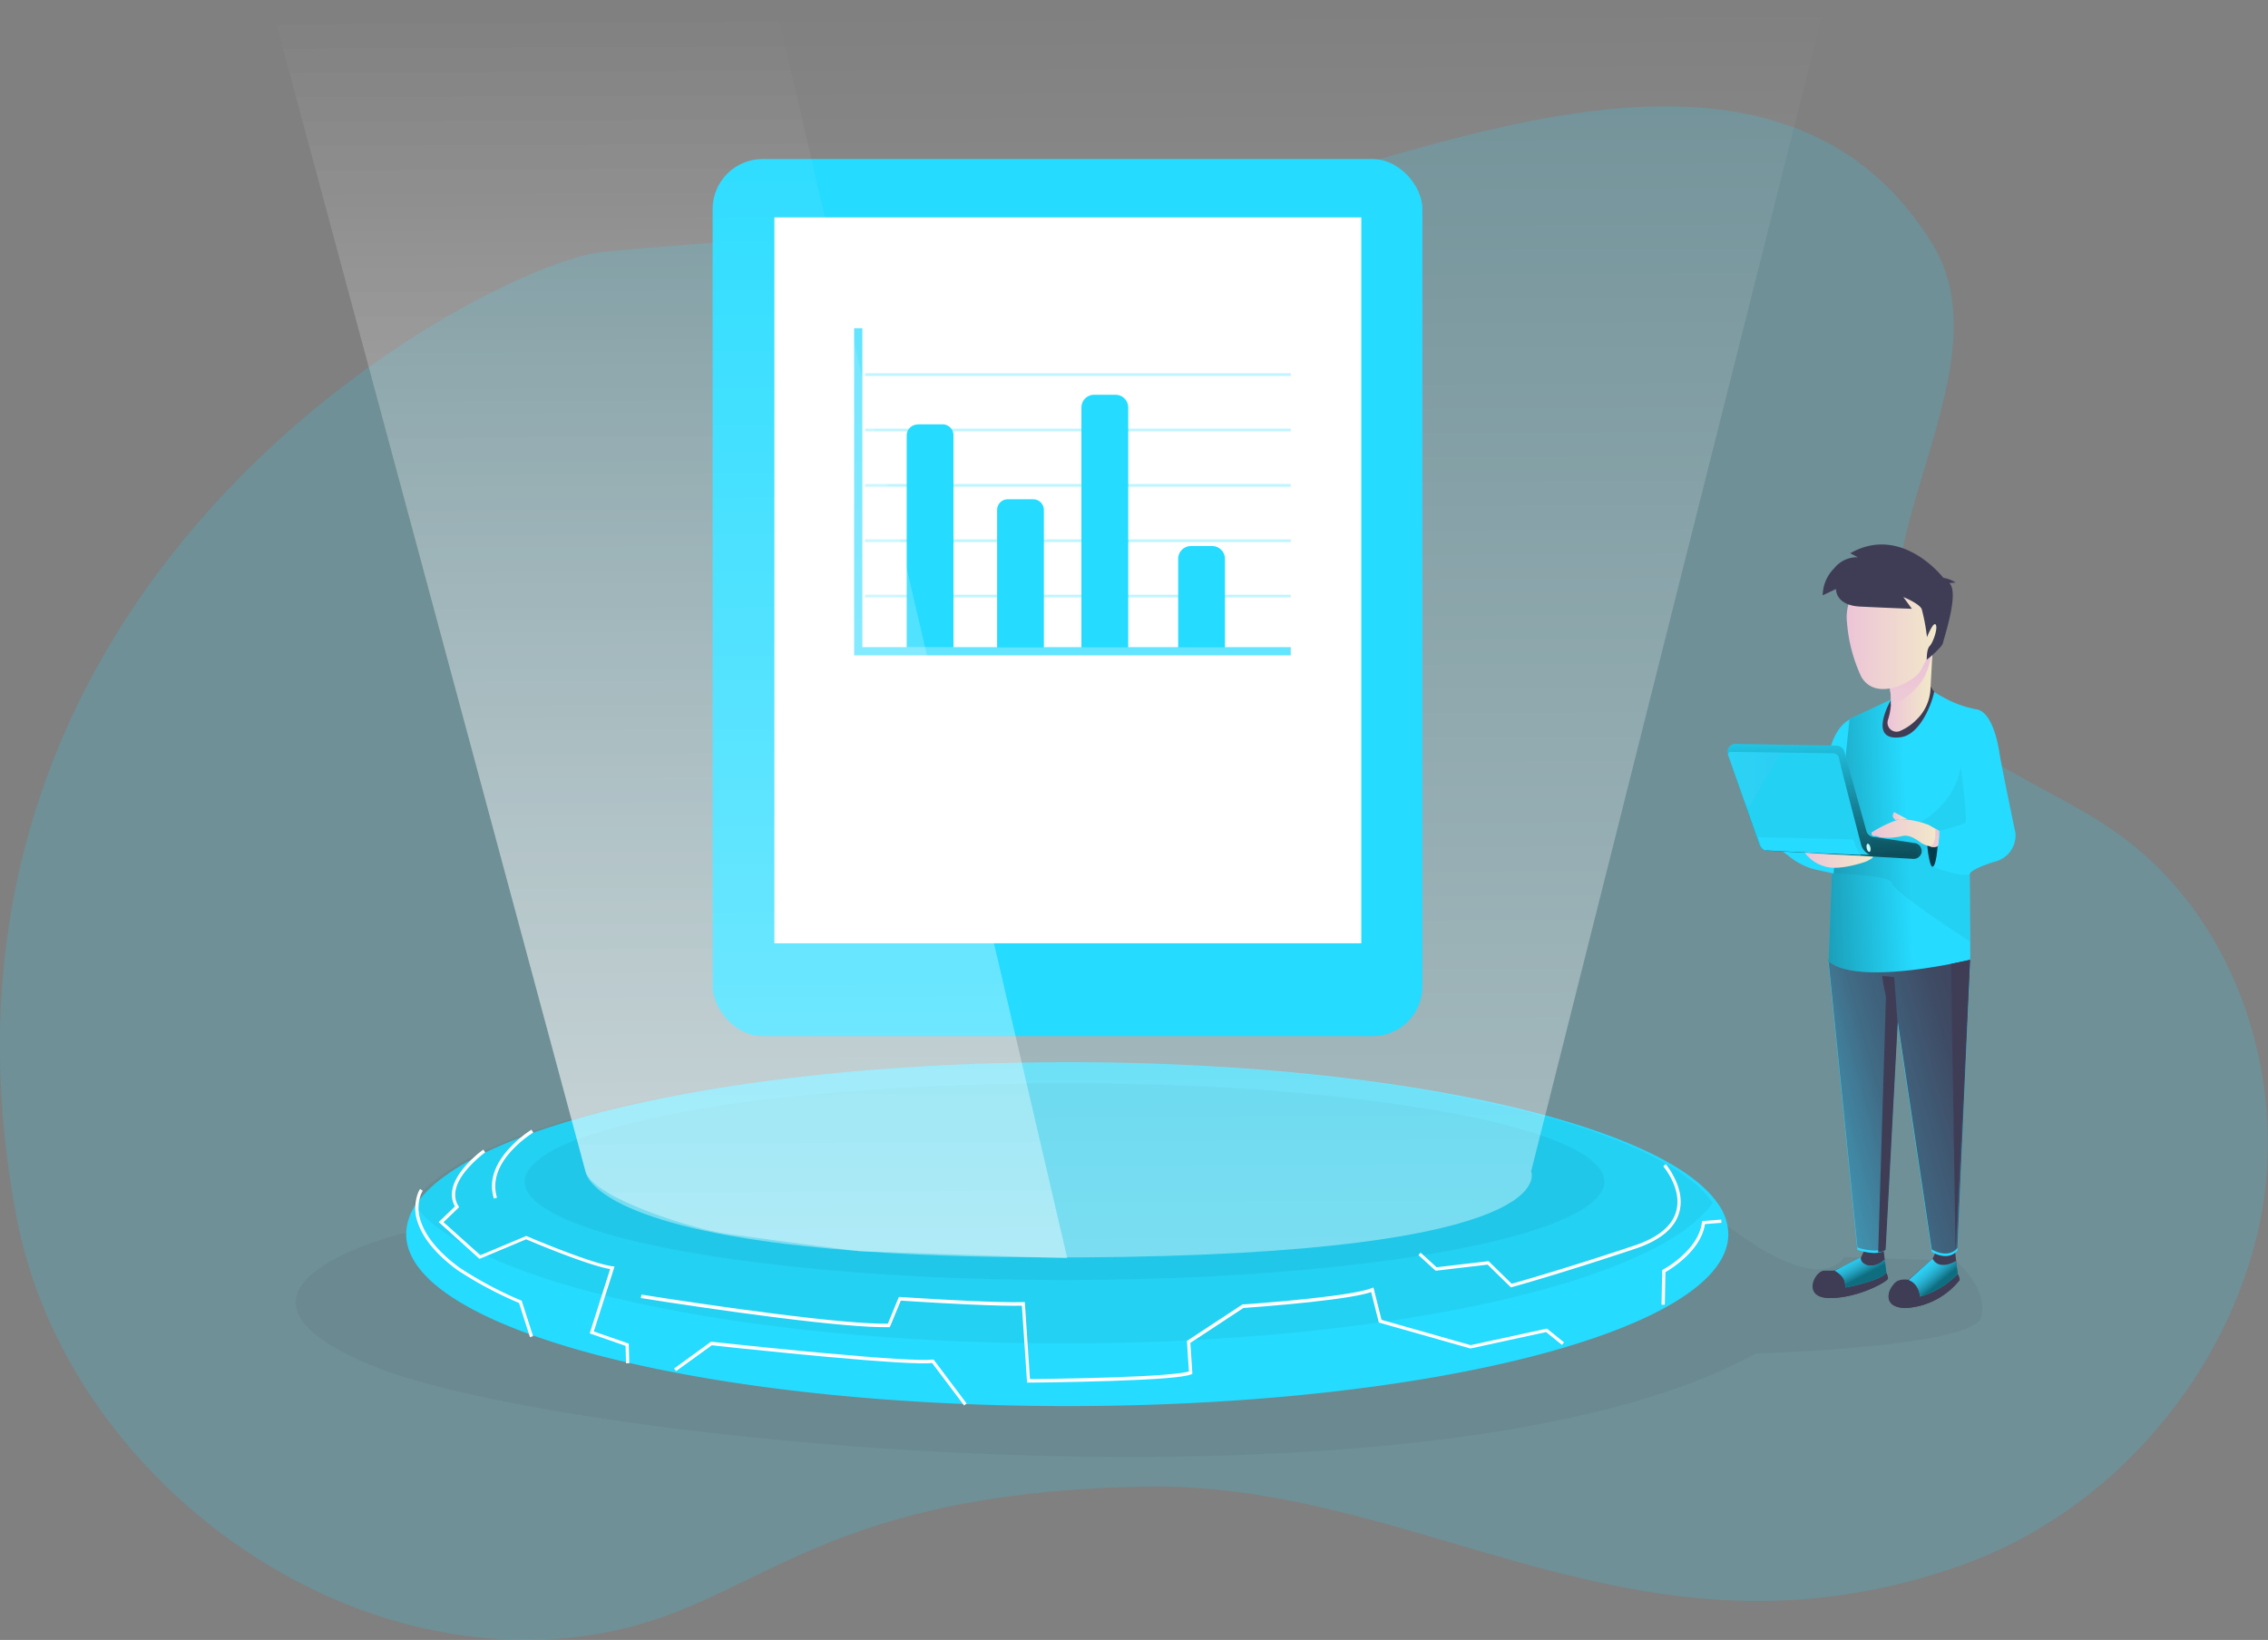 <svg id="Layer_1" data-name="Layer 1" xmlns="http://www.w3.org/2000/svg" xmlns:xlink="http://www.w3.org/1999/xlink" width="824.2" height="596.04" viewBox="0 0 824.2 596.04">
  <rect x="0" y="0" width="824.2" height="596.04" fill="#808080" stroke="none"/>
  <defs>
    <linearGradient id="linear-gradient" x1="383.3" y1="629.66" x2="381.11" y2="173.47" gradientTransform="translate(0.03 -172.61)" gradientUnits="userSpaceOnUse">
      <stop offset="0.01" stop-color="#fff" stop-opacity="0.4"/>
      <stop offset="1" stop-color="#fff" stop-opacity="0"/>
    </linearGradient>
    <linearGradient id="linear-gradient-2" x1="609.02" y1="595.9" x2="752.61" y2="556.49" gradientTransform="translate(0.03 -172.61)" gradientUnits="userSpaceOnUse">
      <stop offset="0" stop-color="#68e1fd" stop-opacity="0"/>
      <stop offset="0.02" stop-color="#66daf6" stop-opacity="0.04"/>
      <stop offset="0.18" stop-color="#58a1bc" stop-opacity="0.39"/>
      <stop offset="0.35" stop-color="#4d758f" stop-opacity="0.66"/>
      <stop offset="0.53" stop-color="#45566f" stop-opacity="0.85"/>
      <stop offset="0.73" stop-color="#40435c" stop-opacity="0.96"/>
      <stop offset="0.99" stop-color="#3f3d56"/>
    </linearGradient>
    <linearGradient id="linear-gradient-3" x1="693.35" y1="296.1" x2="594.24" y2="291.59" gradientTransform="matrix(1, 0, 0, -1, -0.04, 598)" gradientUnits="userSpaceOnUse">
      <stop offset="0" stop-opacity="0"/>
      <stop offset="0.91" stop-opacity="0.8"/>
      <stop offset="1"/>
    </linearGradient>
    <linearGradient id="linear-gradient-4" x1="685.91" y1="424.27" x2="702.23" y2="424.27" gradientTransform="translate(0.03 -172.61)" gradientUnits="userSpaceOnUse">
      <stop offset="0" stop-color="#ecc4d7"/>
      <stop offset="0.42" stop-color="#efd4d1"/>
      <stop offset="1" stop-color="#f2eac9"/>
    </linearGradient>
    <linearGradient id="linear-gradient-5" x1="693.68" y1="415.48" x2="710.76" y2="486.81" xlink:href="#linear-gradient-4"/>
    <linearGradient id="linear-gradient-6" x1="671.1" y1="401.61" x2="705.8" y2="401.61" xlink:href="#linear-gradient-4"/>
    <linearGradient id="linear-gradient-7" x1="661.97" y1="337.09" x2="664.6" y2="265.57" xlink:href="#linear-gradient-3"/>
    <linearGradient id="linear-gradient-8" x1="680.05" y1="475.38" x2="704.61" y2="475.38" xlink:href="#linear-gradient-4"/>
    <linearGradient id="linear-gradient-9" x1="687.82" y1="469.21" x2="693.18" y2="469.21" xlink:href="#linear-gradient-4"/>
    <linearGradient id="linear-gradient-10" x1="655.85" y1="485.27" x2="680.63" y2="485.27" xlink:href="#linear-gradient-4"/>
    <linearGradient id="linear-gradient-11" x1="680.34" y1="640.98" x2="673.02" y2="627.18" gradientTransform="translate(0.03 -172.61)" gradientUnits="userSpaceOnUse">
      <stop offset="0.36" stop-color="#00272e"/>
      <stop offset="1" stop-color="#69b9eb" stop-opacity="0"/>
    </linearGradient>
    <linearGradient id="linear-gradient-12" x1="708.89" y1="642.99" x2="698.47" y2="630.6" xlink:href="#linear-gradient-11"/>
    <linearGradient id="linear-gradient-13" x1="702.04" y1="474.93" x2="709.73" y2="495.86" xlink:href="#linear-gradient-4"/>
    <linearGradient id="linear-gradient-14" x1="244.33" y1="630.62" x2="242.12" y2="174.14" xlink:href="#linear-gradient"/>
    <linearGradient id="linear-gradient-15" x1="627.93" y1="455.89" x2="646.81" y2="455.89" gradientTransform="translate(0.03 -172.61)" gradientUnits="userSpaceOnUse">
      <stop offset="0" stop-color="#68e1fd"/>
      <stop offset="1" stop-color="#69b9eb"/>
    </linearGradient>
  </defs>
  <title>12. innovation_technology</title>
  <path d="M445.59,72.18c-74.87,12-151.08,12.1-226.55,19.36C180,95.3-38.82,206.29,6,442.32c16.45,86.95,103.6,157.43,192,153.57,75.11-3.28,83.38-52.77,217.23-55.58,101.64-2.13,180,70.39,297.74,28.53,52.18-18.55,93.75-65.36,107.07-119.1s-6-115.82-51.47-147.52c-23.57-16.49-53.68-25.43-70.47-48.83-32.91-45.86,33.74-116.79,4.09-164.81C643.26-6.95,508.43,62.14,445.59,72.18Z" transform="translate(-0.01)" fill="#25dbff" opacity="0.18" style="isolation: isolate"/>
  <path d="M146,448.39s-79.07,19.67-10.6,48S521.71,556,638.07,491.9c0,0,79.81-2.22,82-13.41s-9.48-20.24-9.48-20.24l-40.47-1.37s-7.45,16.13-44.74-13.17S146,448.39,146,448.39Z" transform="translate(-0.01)" fill="#000405" opacity="0.05" style="isolation: isolate"/>
  <path d="M712.15,465.22a26.91,26.91,0,0,1-19.47,10.17c-10.6,0-5.48-9.92-2-9.92a12.64,12.64,0,0,0,2.94-.28l4.36-3.8,4.31-3.85,1.13-2.44s6,1.38,7.07-.21l.78,6.74v1.31A5,5,0,0,1,712.15,465.22Z" transform="translate(-0.01)" fill="#3f3d56"/>
  <path d="M628.09,448.56c0,34.52-107.56,62.49-240.23,62.49s-240.25-28-240.25-62.49a19.45,19.45,0,0,1,4-11.4c20.58-29.07,118.52-51.1,236.25-51.1s215.65,22,236.23,51.1A19.45,19.45,0,0,1,628.09,448.56Z" transform="translate(-0.01)" fill="#25dbff"/>
  <path d="M622.43,437.16c-20.61,29.07-118.53,51.08-236.23,51.08s-215.63-22-236.24-51.08c20.57-29.07,118.51-51.1,236.24-51.1S601.85,408.09,622.43,437.16Z" transform="translate(-0.01)" fill="#000405" opacity="0.05" style="isolation: isolate"/>
  <ellipse cx="386.85" cy="429.46" rx="196.17" ry="35.77" fill="#000405" opacity="0.05" style="isolation: isolate"/>
  <path d="M556.42,425.75S570.17,455.83,393.33,457H383.09c-47.14,0-81.24-2.48-105.91-6h-.07c-63.15-9-64.32-25.17-64.32-25.17L98.66,2.22l183.13-.73L663.62,0Z" transform="translate(-0.01)" fill="url(#linear-gradient)"/>
  <path d="M686.14,464.69c0,1-10.6,7.06-21,7.06s-5.48-10-1.94-9.92h3.53l2-1,7.6-3.88,1.13-2.44s6,1.38,7.07-.21l.78,6.85v1.24A4.75,4.75,0,0,1,686.14,464.69Z" transform="translate(-0.01)" fill="#3f3d56"/>
  <path d="M685.4,462.39a4.86,4.86,0,0,1,.56,2.33c0,1-10.6,7.06-21,7.06s-5.48-10-1.94-9.92h3.53l2-1,16.69.28Z" transform="translate(-0.01)" fill="#3f3d56"/>
  <path d="M670.8,467.94a15.53,15.53,0,0,1-7.78,0c-2.33-1.27-3.07-2.23-3-3.21s1.49-3.82,7.07-2.48,6.61,4.35,6.61,4.35Z" transform="translate(-0.01)" fill="#3f3d56"/>
  <path d="M712.15,465.22a26.91,26.91,0,0,1-19.47,10.17c-10.6,0-5.48-9.92-2-9.92a12.64,12.64,0,0,0,2.94-.28l4.36-3.8,13.39.24v1.31A4.79,4.79,0,0,1,712.15,465.22Z" transform="translate(-0.01)" fill="#3f3d56"/>
  <path d="M698.58,471.08a15.49,15.49,0,0,1-7.77,0c-2.34-1.27-3.08-2.22-3-3.21s1.48-3.82,7.07-2.47,6.75,4.2,6.75,4.2Z" transform="translate(-0.01)" fill="#3f3d56"/>
  <path d="M664.44,349.55,675,454.27s7.07,2.55,10.22,0l4.38-82.48L702,455s5.79,3.74,9.36-.49L716,349S679,356.61,664.44,349.55Z" transform="translate(-0.01)" fill="#25dbff"/>
  <path d="M664.44,348.65,675,453.39s7.07,2.54,10.22,0l4.38-82.48L702,454.08s5.79,3.74,9.36-.5L716,348.08S679,355.71,664.44,348.65Z" transform="translate(-0.01)" fill="url(#linear-gradient-2)"/>
  <path d="M701.55,250.47A27.56,27.56,0,0,0,706,253.3a38.79,38.79,0,0,0,12,4.45c5.55.6,7.88,11,8.62,15.89s5.83,29.2,5.83,29.2a9.87,9.87,0,0,1-7.84,10.41c-9,2.93-8.77,4.38-8.77,4.38l.18,31.21s-40.55,9.85-51.5.57l1.59-42.23,6-45.9,17.18-8Z" transform="translate(-0.01)" fill="#25dbff"/>
  <path d="M701.55,250.47A27.56,27.56,0,0,0,706,253.3a38.79,38.79,0,0,0,12,4.45c5.55.6,7.88,11,8.62,15.89s5.83,29.2,5.83,29.2a9.87,9.87,0,0,1-7.84,10.41c-9,2.93-8.77,4.38-8.77,4.38l.18,31.21s-40.55,9.85-51.5.57l1.59-42.23,6-45.9,17.18-8Z" transform="translate(-0.01)" fill="url(#linear-gradient-3)"/>
  <path d="M701.62,249.56a10.6,10.6,0,0,1-14.08,5.14l-.41-.2s-8.77,15.22,3.78,13.42c6.65-1,11-11.51,12-16.49Z" transform="translate(-0.01)" fill="#3f3d56"/>
  <path d="M704.48,302a87.55,87.55,0,0,0,9.65-2.86c1.1-.74-1.59-20.66-1.59-20.66s-1,16-21.49,23.66c-10,3.74,6.86,8.86,6.86,8.86Z" transform="translate(-0.01)" fill="#000405" opacity="0.05" style="isolation: isolate"/>
  <path d="M702.5,315.09s11.07,4.09,13.26,2.65V342.1s-28.28-18.33-28.28-21.19-21.63-3.52-21.63-3.52v-6.67l32.84-3.88S705.79,300.68,702.5,315.09Z" transform="translate(-0.01)" fill="#000405" opacity="0.05" style="isolation: isolate"/>
  <path d="M704.38,301.64s0,10-1.52,12.85-2.48-7.06-2.48-7.06Z" transform="translate(-0.01)" fill="#033b4b"/>
  <path d="M702.26,237.39s-.12,2.25-.28,5.2c-.14,2.47-.31,5.43-.43,7.9a16.59,16.59,0,0,1-5.06,11.06,18.78,18.78,0,0,1-6.18,4.2,3.29,3.29,0,0,1-4.19-2,3.36,3.36,0,0,1-.08-1.91,23,23,0,0,0,1.14-5.8,20.55,20.55,0,0,0,0-2.22,21.45,21.45,0,0,0-.49-4.07c-1.9-4.78,13.52-11.5,15.35-12.29Z" transform="translate(-0.01)" fill="url(#linear-gradient-4)"/>
  <path d="M702.09,237.44c-.82,2.23-1,6.66-4.37,11-1.53,2-5.65,6.51-10.54,7.59a16.45,16.45,0,0,0,0-2.22,21.45,21.45,0,0,0-.49-4.07C684.84,245,700.26,238.23,702.09,237.44Z" transform="translate(-0.01)" fill="url(#linear-gradient-5)"/>
  <path d="M687,207.57a16.74,16.74,0,0,0-15.88,17.56h0a10.71,10.71,0,0,0,.11,1.26A56.41,56.41,0,0,0,676.42,246c5.48,9.32,19.3,1.66,21.49-2.19s10.6-21.18,7.07-26.09C702.68,214.5,696,207.22,687,207.57Z" transform="translate(-0.01)" fill="url(#linear-gradient-6)"/>
  <path d="M672.39,201.08l2.76,1.45a10.62,10.62,0,0,0-8.66,4.09,14.11,14.11,0,0,0-4.1,9.75l4.84-2.3s-.35,5.93,8.77,6.39,18.8.81,18.8.81L691.69,217s5.76,2.3,6.68,4.38a69.41,69.41,0,0,1,1.91,10.2s2.3-5.82,3.18-4.55-1,6.57-2.19,7.77-1,4.66-1.1,4.94,5.66-4.48,5.94-6.11,6-18.25,2.3-21.71l2.3-.18a11,11,0,0,0-4.49-1.73S691.19,190.39,672.39,201.08Z" transform="translate(-0.01)" fill="#3f3d56"/>
  <path d="M672.11,261.53s-7.07,3.1-8,17A135.31,135.31,0,0,1,659.17,305a160.22,160.22,0,0,1-16.09.81l7.85,6a23.73,23.73,0,0,0,10,4.48l5.41,1.2Z" transform="translate(-0.01)" fill="#25dbff"/>
  <path d="M698.33,309.26a2.54,2.54,0,0,1,0,.39,2.89,2.89,0,0,1-3,2.51l-53-3a2.77,2.77,0,0,1-1.31-.39,2.82,2.82,0,0,1-1.52-1.55l-11.57-33a2.88,2.88,0,0,1,.38-2.65,2.93,2.93,0,0,1,2.41-1.2l36.79.64a2.89,2.89,0,0,1,2.72,2.12l8.06,28.95a2.89,2.89,0,0,0,2.37,2.08l15.06,2.23A2.88,2.88,0,0,1,698.33,309.26Z" transform="translate(-0.01)" fill="#25dbff"/>
  <path d="M698.33,309.26a2.54,2.54,0,0,1,0,.39,2.89,2.89,0,0,1-3,2.51l-53-3a2.77,2.77,0,0,1-1.31-.39,2.82,2.82,0,0,1-1.52-1.55l-11.57-33a2.88,2.88,0,0,1,.38-2.65,2.93,2.93,0,0,1,2.41-1.2l36.79.64a2.89,2.89,0,0,1,2.72,2.12l8.06,28.95a2.89,2.89,0,0,0,2.37,2.08l15.06,2.23A2.88,2.88,0,0,1,698.33,309.26Z" transform="translate(-0.01)" fill="url(#linear-gradient-7)"/>
  <path d="M704,307.6a4,4,0,0,1-2.64,0,10.31,10.31,0,0,1-2.52-.87c-1.45-.79-4.61-3.69-7.57-2.86a22,22,0,0,1-8,.42c-1.09-.25-1.09-.54-2.15-.42s-1-1.28-1-1.28a44.38,44.38,0,0,1,10.27-4.88A30.85,30.85,0,0,1,701,299.87l2.3,1.32.14.07,1.24.72S704.73,307.05,704,307.6Z" transform="translate(-0.01)" fill="url(#linear-gradient-8)"/>
  <path d="M693.21,297.79l-4.88-2.65s-.81,1.31-.32,2a5.54,5.54,0,0,0,.89.92A10.45,10.45,0,0,1,693.21,297.79Z" transform="translate(-0.01)" fill="url(#linear-gradient-9)"/>
  <path d="M655.88,309.93a13.7,13.7,0,0,0,7.36,5c5.3,1.69,14.81-1.77,14.81-1.77s3.11-1.41,2.54-1.73-15.83-.92-15.83-.92Z" transform="translate(-0.01)" fill="url(#linear-gradient-10)"/>
  <path d="M666.73,461.83s3.54,1.8,3.75,4.59l.28,1.52s13.27-2.55,14.78-5.55l-.64-4.66a6.85,6.85,0,0,1-6.08,2.19c-3.14-.95-2.54-3-2.54-3Z" transform="translate(-0.01)" fill="#25dbff"/>
  <path d="M694.83,465.82l-1.16-.6,8.66-7.73s1.87,4.52,8.45.88l.77,4.52a30.44,30.44,0,0,1-13.85,8.37A7,7,0,0,0,694.83,465.82Z" transform="translate(-0.01)" fill="#25dbff"/>
  <path d="M666.73,461.83s3.54,1.8,3.75,4.59l.28,1.52s13.27-2.55,14.78-5.55l-.64-4.66a6.85,6.85,0,0,1-6.08,2.19c-3.14-.95-2.54-3-2.54-3Z" transform="translate(-0.01)" opacity="0.61" fill="url(#linear-gradient-11)" style="isolation: isolate"/>
  <path d="M694.83,465.82l-1.16-.6,8.66-7.73s1.87,4.52,8.45.88l.77,4.52a30.44,30.44,0,0,1-13.85,8.37A7,7,0,0,0,694.83,465.82Z" transform="translate(-0.01)" opacity="0.61" fill="url(#linear-gradient-12)" style="isolation: isolate"/>
  <path d="M679.5,310.72l-20-1.06-18.73-1a2.89,2.89,0,0,1-1.31-1.49l-1.13-3.28-4.11-11.76L628,274.27a3,3,0,0,1,.46-1l18.42.24,19.47.26a2.26,2.26,0,0,1,2,1.94c.28,1.84,8,31.28,8,31.28A5.87,5.87,0,0,0,679.5,310.72Z" transform="translate(-0.01)" fill="#25dbff"/>
  <path d="M679.5,310.72l-20-1.06-18.73-1a2.89,2.89,0,0,1-1.31-1.49l-1.13-3.28-4.11-11.76L628,274.27a3,3,0,0,1,.46-1l18.42.24,19.47.26a2.26,2.26,0,0,1,2,1.94c.28,1.84,8,31.28,8,31.28A5.87,5.87,0,0,0,679.5,310.72Z" transform="translate(-0.01)" fill="#000405" opacity="0.05" style="isolation: isolate"/>
  <path d="M679.42,304.78s2.51,5.47,0,5.93l16.12.67s1.77-.42,1.59-1.73a5.33,5.33,0,0,0-1.59-2.61l-15.37-2Z" transform="translate(-0.01)" fill="#000405" opacity="0.05" style="isolation: isolate"/>
  <path d="M679.36,309.61c.38-.09.54-.82.36-1.64s-.65-1.41-1-1.32-.54.82-.35,1.64S679,309.7,679.36,309.61Z" transform="translate(-0.01)" fill="#c7fdfb"/>
  <path d="M676.31,310.72l-16.26-.67-18.73-1a2.84,2.84,0,0,1-1.31-1.52l-1.13-3.28,34.74.81A13.73,13.73,0,0,0,676.31,310.72Z" transform="translate(-0.01)" fill="#25dbff"/>
  <path d="M684,354.67s1.74,14.12,5.59,17.05l-1.2-16.59Z" transform="translate(-0.01)" fill="#3f3d56"/>
  <polygon points="709 350.32 710.66 454.84 715.92 348.85 709 350.32" fill="#3f3d56"/>
  <rect x="258.97" y="57.8" width="257.95" height="318.8" rx="18.18" fill="#25dbff"/>
  <rect x="281.42" y="79.02" width="213.28" height="263.82" fill="#fff"/>
  <g opacity="0.29">
    <rect x="314.41" y="216.14" width="154.65" height="1" fill="#25dbff"/>
  </g>
  <g opacity="0.29">
    <rect x="314.41" y="196.02" width="154.65" height="1" fill="#25dbff"/>
  </g>
  <g opacity="0.29">
    <rect x="314.41" y="175.9" width="154.65" height="1" fill="#25dbff"/>
  </g>
  <g opacity="0.29">
    <rect x="314.41" y="155.77" width="154.65" height="1" fill="#25dbff"/>
  </g>
  <g opacity="0.29">
    <rect x="314.41" y="135.65" width="154.65" height="1" fill="#25dbff"/>
  </g>
  <path d="M175.65,417.82l-.49.37c-.39.29-.82.64-1.29,1a43.4,43.4,0,0,0-3.89,3.66c-3.57,3.82-5.73,7.66-5.75,11.32a8.63,8.63,0,0,0,1.37,4.71l.09-.74-5.8,5.58-.46.44.48.42L174,457.29l.28.25.35-.15,16.79-7.06H191l.29.13.84.35,3,1.26c3.17,1.3,6.44,2.6,9.65,3.81,1.12.43,2.23.84,3.3,1.23,6.43,2.34,11.4,3.85,14.36,4.24l-.49-.76-7.46,23.48-.17.55.54.19,12.87,4.48-.4-.54.18,6.71h1.18l-.18-6.71v-.41l-.38-.13-12.87-4.48.37.73L223.11,461l.22-.67-.7-.09c-2.84-.38-7.75-1.87-14.11-4.19l-3.29-1.22c-3.19-1.21-6.46-2.51-9.62-3.8l-3-1.26-.83-.35-.29-.12-.23-.1-.23.1-16.79,7.06.62.1-14.14-12.67v.86l5.79-5.58.35-.33-.26-.41a7.43,7.43,0,0,1-1.18-4.07c0-3.29,2-6.9,5.43-10.52a42.46,42.46,0,0,1,3.78-3.57c.46-.38.88-.71,1.25-1l.47-.35Z" transform="translate(-0.01)" fill="#fff"/>
  <path d="M232.88,471.77l.74.12,2.14.33c2.31.37,4.92.77,7.79,1.21,8.18,1.24,16.72,2.48,25.19,3.64q6.45.89,12.49,1.65c19.22,2.44,33.75,3.78,41.74,3.65h.39l.15-.36,4-9.67-.58.36h.31l.92.06,3.37.22c3.56.22,7.34.45,11.17.66,3.13.17,6.15.32,9,.45,8.95.41,15.95.59,20.24.46l-.61-.54,1.88,27.92v.56h3.11l6.74-.09c7-.11,13.94-.27,20.45-.48,16.29-.53,26.85-1.3,29.41-2.42l.38-.17v-.41l-.74-11.19-.26.53,19.76-13-.29.1h.55l1.55-.12,5.51-.42c5.71-.47,11.41-1,16.74-1.57,11.35-1.24,19.4-2.53,22.8-3.86l-.78-.41L501,480.33l.08.33.33.1,32.83,9.32h.29l27.6-6-.49-.12,6,4.84.74-.91-6-4.84-.22-.18-.27.06-27.61,6h.29l-32.84-9.33.41.43-2.86-11.44-.17-.65-.62.24c-3.26,1.28-11.27,2.57-22.5,3.78-5.31.58-11,1.11-16.71,1.57-2,.17-3.84.31-5.5.43l-1.54.11h-.55l-.28.1-19.76,13-.29.18v.35l.74,11.19.35-.58c-2.34,1-13,1.8-29,2.32-6.5.22-13.46.37-20.43.48l-6.73.09h-2.55l.59.55-1.87-27.93v-.57H372c-4.25.12-11.22-.06-20.15-.46-2.88-.13-5.9-.29-9-.46-3.83-.21-7.61-.43-11.17-.65l-3.36-.22-.92-.06h-.74l-.16.39-4,9.68.53-.37c-7.91.13-22.41-1.21-41.57-3.64-4-.51-8.19-1.06-12.48-1.65-8.46-1.15-17-2.4-25.18-3.64-2.86-.43-5.47-.84-7.78-1.2l-2.13-.34-.75-.11Z" transform="translate(-0.01)" fill="#fff"/>
  <path d="M351.28,510.1l-11.8-15.71-.2-.27H339c-4.25.49-18.5-.42-39.48-2.34l-8.81-.83c-7.51-.72-15.14-1.49-22.5-2.26l-7-.75-1.93-.21-.68-.07h-.23l-.18.13-13.2,9.6.69.95,13.18-9.53-.41.11.68.07,1.93.21,7,.75c7.36.77,15,1.54,22.5,2.27l8.82.82c21.12,1.93,35.36,2.85,39.73,2.34l-.54-.23,11.8,15.67Z" transform="translate(-0.01)" fill="#fff"/>
  <path d="M605,474.2l.25-12.18-.31.51.64-.37c.51-.3,1.07-.65,1.67-1.06a40.71,40.71,0,0,0,5.07-4c4.12-3.84,6.81-8.1,7.34-12.7l-.54.52,6.47-.49-.09-1.18-6.47.5h-.48l-.06.48c-.5,4.28-3,8.31-7,12a38.08,38.08,0,0,1-4.91,3.86c-.59.39-1.13.74-1.62,1-.29.18-.49.29-.6.35l-.3.16v.4l-.25,12.18Z" transform="translate(-0.01)" fill="#fff"/>
  <path d="M193.15,410.59c-.12.07-.33.2-.62.4-.49.32-1,.7-1.63,1.13a42.05,42.05,0,0,0-4.87,4.27c-5.86,5.92-8.63,12.44-6.53,19.24l1.12-.34c-1.94-6.3.66-12.43,6.25-18.07a39.75,39.75,0,0,1,4.77-4.11c.57-.42,1.1-.79,1.57-1.1.28-.19.48-.31.59-.37Z" transform="translate(-0.01)" fill="#fff"/>
  <path d="M152.67,432.12a8.81,8.81,0,0,0-.88,1.83,15.48,15.48,0,0,0,.12,10.59c1.89,5.54,6.47,11.27,14.3,17.06a139.92,139.92,0,0,0,22.67,12.07l-.33-.36L192.61,486l1.12-.36L189.67,473l-.09-.26-.25-.1a138.24,138.24,0,0,1-22.45-12c-7.62-5.64-12-11.17-13.85-16.47a14.29,14.29,0,0,1-.14-9.8,9.78,9.78,0,0,1,.53-1.19c.07-.13.14-.26.22-.38Z" transform="translate(-0.01)" fill="#fff"/>
  <path d="M604.47,423.9c0,.05.11.13.21.27s.37.48.58.77a28.75,28.75,0,0,1,1.78,2.84c2.34,4.33,3.27,8.73,2,12.81-1.56,5.05-6.4,9.22-15.28,12.17-12.39,4.13-23.44,7.62-33,10.49q-5,1.5-8.73,2.57l-2.24.63-.76.21.57.15-8.41-8.22-.2-.2h-.28l-18.91,2.23.47.15-6-5.48-.79.87,6,5.47.2.19H522l18.91-2.22-.48-.16,8.41,8.22.24.24.33-.09.76-.21,2.25-.64c2.48-.71,5.4-1.57,8.74-2.57,9.56-2.88,20.62-6.37,33-10.5,9.21-3.06,14.35-7.49,16-12.94,1.36-4.44.37-9.14-2.11-13.72a27.16,27.16,0,0,0-1.85-3c-.22-.31-.43-.59-.62-.82a1.76,1.76,0,0,0-.24-.3Z" transform="translate(-0.01)" fill="#fff"/>
  <path d="M704,307.6a4,4,0,0,1-2.64,0c2.45-.62,1.93-6.41,1.93-6.41l.14.07,1.24.72S704.73,307.05,704,307.6Z" transform="translate(-0.01)" fill="url(#linear-gradient-13)"/>
  <path d="M685.38,362l-2.83,93.14a5.34,5.34,0,0,0,2.71-.87l4.38-82.55Z" transform="translate(-0.01)" fill="#3f3d56"/>
  <g opacity="0.71" style="isolation: isolate">
    <polygon points="469.06 238.2 310.39 238.2 310.39 119.29 313.39 119.29 313.39 235.2 469.06 235.2 469.06 238.2" fill="#25dbff"/>
  </g>
  <path d="M333.51,154.22h9a4,4,0,0,1,4,4v77.07h-17v-77a4,4,0,0,1,4-4Z" transform="translate(-0.01)" fill="#25dbff"/>
  <path d="M366.19,181.46h9.29a3.88,3.88,0,0,1,3.88,3.88h0v50h-17v-50A3.89,3.89,0,0,1,366.19,181.46Z" transform="translate(-0.01)" fill="#25dbff"/>
  <path d="M432.77,198.47h7.75a4.64,4.64,0,0,1,4.64,4.64h0v32.21h-17V203.11A4.64,4.64,0,0,1,432.77,198.47Z" transform="translate(-0.01)" fill="#25dbff"/>
  <path d="M397.61,143.47h7.76a4.64,4.64,0,0,1,4.64,4.64h0v87.21H393v-87.2a4.64,4.64,0,0,1,4.63-4.65h0Z" transform="translate(-0.01)" fill="#25dbff"/>
  <path d="M387.85,457.32l-75.53-2.58c-.9-.06-21.58-2.67-48.49-6.34-10.47-1.43-47.71-12.52-51-22.55h0L98.66,2.22l183.13-.73L387.79,457Z" transform="translate(-0.01)" fill="url(#linear-gradient-14)"/>
  <path d="M646.84,273.56l-.62,1.43-10.6,18.3-1.41-1.15L628,274.28a3,3,0,0,1,.46-1Z" transform="translate(-0.01)" opacity="0.13" fill="url(#linear-gradient-15)" style="isolation: isolate"/>
</svg>
